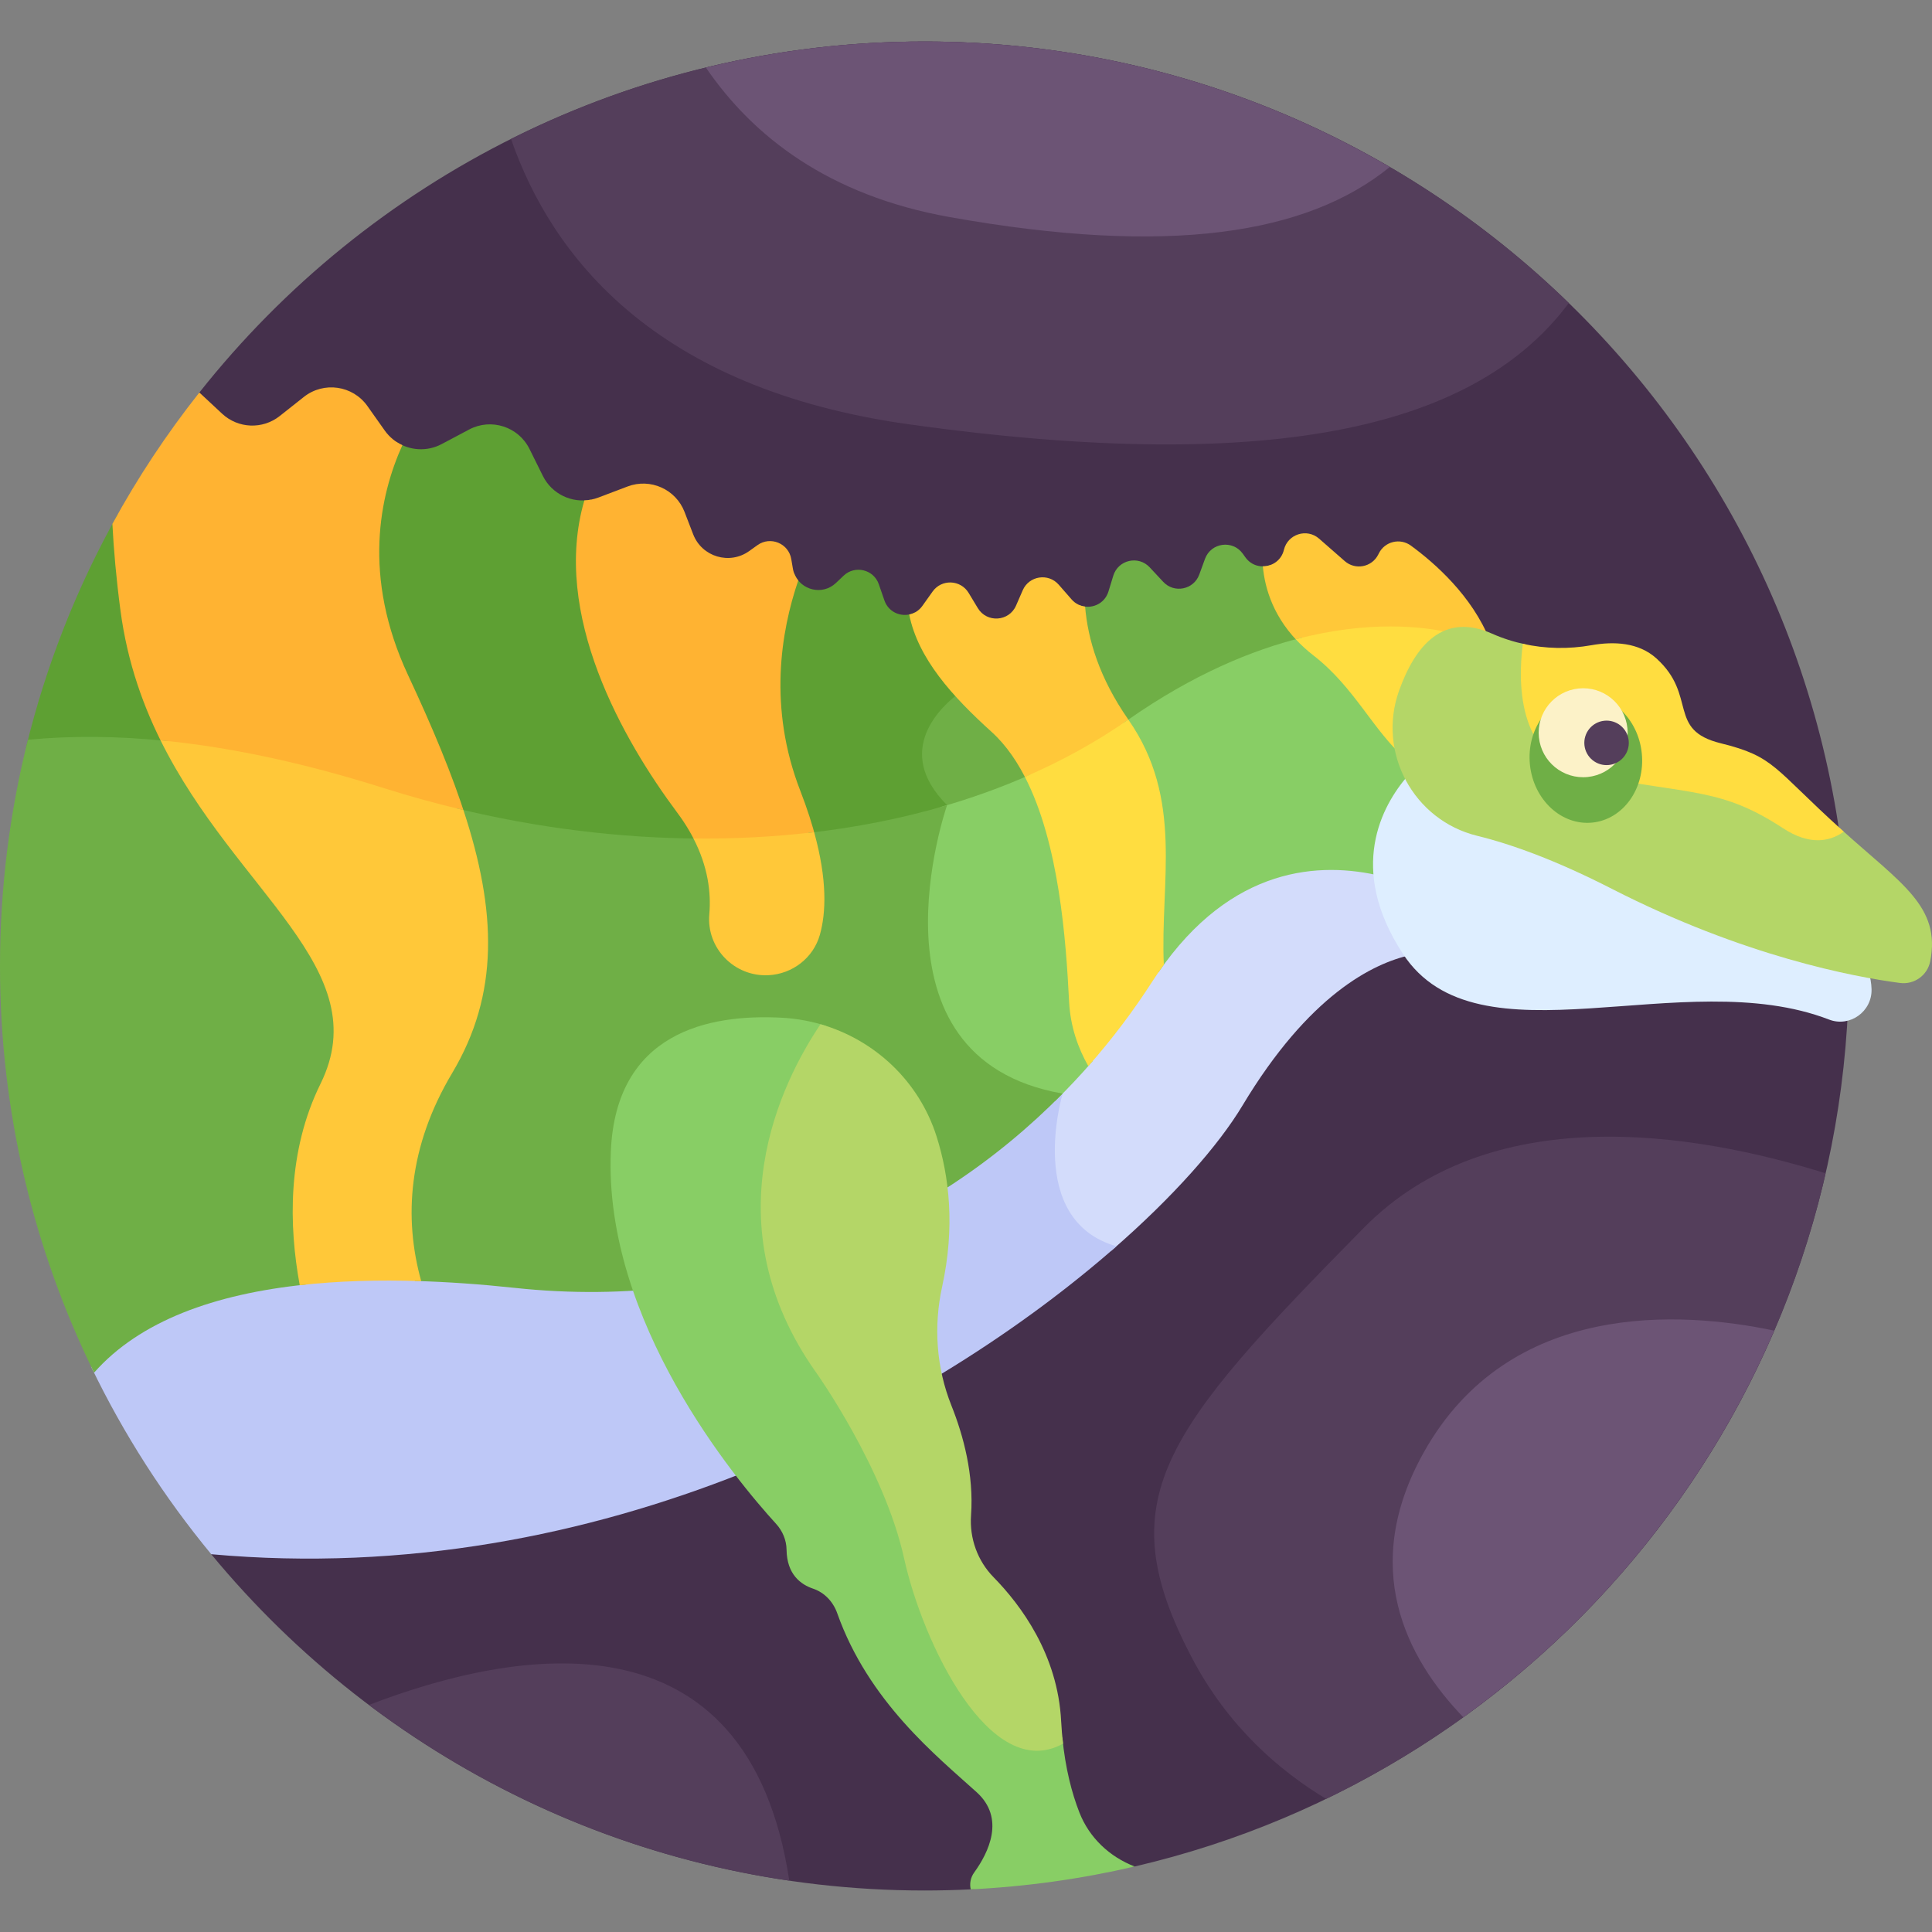 <svg id="Layer_1" enable-background="new 0 0 512 512" height="512" viewBox="0 0 512 512" width="512" xmlns="http://www.w3.org/2000/svg"><rect x="0" y="0" width="512" height="512" fill="#808080" stroke="none"/><g><path d="m245.002 10.998c-77.899 0-147.299 36.361-192.174 93.03l3.154 307.857c44.937 54.427 112.928 89.117 189.02 89.117 4.108 0 8.19-.105 12.248-.305l43.453-6.059c108.475-25.22 189.301-122.488 189.301-238.638 0-135.311-109.691-245.002-245.002-245.002z" fill="#45304c"/><path d="m373.108 251.891c-7.78-11.904-7.494-20.803-7.643-21.498l-1.172-.24c-16.752-3.421-40.8-1.143-60.292 29.147-7.378 11.465-15.93 21.995-25.488 31.415.412.091.817.19 1.236.274-1.292 5.225-4.494 21.787 3.548 32.611 2.744 3.694 6.509 6.307 11.237 7.841 16.556-14.364 28.475-28.03 34.732-38.454 17.585-29.298 34.53-37.705 44.661-39.919-.28-.382-.554-.772-.819-1.177z" fill="#d3dcfb"/><path d="m281.616 289.813c-.625-.109-1.23-.234-1.835-.358-35.965 36.156-86.603 56.329-143.147 50.271-48.091-5.156-91.357-.754-112.475 22.49 8.61 17.869 19.325 34.532 31.823 49.669 103.419 9.356 191.895-39.445 239.882-81.601-24.333-7.001-14.248-40.471-14.248-40.471z" fill="#bec8f7"/><path d="m253.431 182.337c-3.179 2.351-9.525 7.935-10.465 15.623-.658 5.388 1.465 10.701 6.311 15.805-.186.576-.447 1.415-.749 2.463 8.814-2.481 17.323-5.538 25.434-9.196-2.668-5.628-5.986-10.518-10.137-14.273-3.885-3.512-7.381-6.967-10.394-10.422z" fill="#6faf46"/><path d="m214.751 222.788c12.227-1.395 24.122-3.74 35.494-7.055.447-1.511.744-2.359.744-2.359-14.553-14.553-1.347-26.378 3.438-29.903-6.244-6.915-10.562-13.808-11.995-21.15-2.918 1.529-6.848.291-8.053-3.196l-1.48-4.284c-1.357-3.929-6.322-5.14-9.336-2.277l-2.019 1.918c-3.585 3.406-9.283 1.927-11.007-2.378-4.915 13.845-8.85 35.072.063 58.023 1.791 4.608 3.154 8.82 4.151 12.661z" fill="#5ea033"/><path d="m180.757 214.417c-8.442-11.312-19.502-28.806-24.246-47.914-3.452-13.896-2.56-25.19.146-34.103-5.113 1.022-10.404-1.468-12.791-6.279l-3.546-7.148c-2.933-5.912-10.165-8.239-15.995-5.147l-7.29 3.867c-3.867 2.051-8.416 1.729-11.898-.541-7.887 17.428-8.951 39.935 1.586 62.479 6.256 13.385 11.385 25.573 15.016 36.878 21.485 5.159 43.41 7.819 64.818 7.84-1.443-3.365-3.373-6.68-5.8-9.932z" fill="#5ea033"/><path d="m336.643 149.744c-2.245.805-4.959.234-6.587-2.03l-.712-.99c-2.678-3.723-8.43-2.932-10.005 1.375l-1.523 4.166c-1.464 4.004-6.639 5.053-9.546 1.934l-3.594-3.856c-2.999-3.217-8.355-1.982-9.643 2.222l-1.286 4.197c-1.054 3.442-4.816 4.871-7.783 3.552.808 9.967 4.436 20.811 11.755 31.3.347.498.656.997.98 1.495.141-.098.289-.189.43-.288 17.884-12.497 34.057-18.957 47.547-22.084-7.36-7.176-9.568-15.156-10.033-20.993z" fill="#6faf46"/><path d="m373.899 144.592c-2.857-2.087-6.896-1.117-8.484 2.044l-.167.333c-1.678 3.338-6.055 4.195-8.867 1.735l-6.812-5.959c-3.233-2.828-8.315-1.21-9.318 2.967-.674 2.807-3.111 4.368-5.582 4.37.533 5.911 2.863 13.907 10.398 21.042 17.541-4.346 30.743-3.051 37.514-1.726 3.392-1.536 7.44-1.62 12.269.365-4.707-11.851-14.656-20.573-20.951-25.171z" fill="#ffc839"/><path d="m45.577 198.624c-5.698-10.735-10.207-22.897-12.085-37.119-1.245-9.428-1.926-17.85-2.227-25.318-10.799 19.223-19.077 40.049-24.393 62.034 12.01-1.193 24.867-1.103 38.705.403z" fill="#5ea033"/><path d="m216.312 222.596c-.995-3.93-2.373-8.264-4.23-13.046-8.532-21.968-5.155-42.184-.535-55.72-.704-.866-1.219-1.924-1.428-3.161l-.422-2.506c-.702-4.167-5.527-6.156-8.962-3.695l-2.183 1.564c-5.211 3.733-12.544 1.542-14.853-4.438l-2.29-5.932c-2.322-6.013-9.061-9.024-15.089-6.741l-7.8 2.954c-1.203.455-2.436.689-3.661.74-8.796 30.181 10.24 63.481 24.624 82.754 2.288 3.066 4.024 6.064 5.323 8.965 10.665.081 21.204-.492 31.506-1.738z" fill="#ffb332"/><path d="m300.016 192.217c-.328-.505-.641-1.01-.993-1.514-7.736-11.087-10.748-21.356-11.46-29.954-1.312-.161-2.592-.77-3.582-1.903l-3.406-3.898c-2.759-3.158-7.866-2.367-9.541 1.477l-1.771 4.064c-1.853 4.253-7.734 4.641-10.13.669l-2.436-4.036c-2.124-3.521-7.161-3.712-9.546-.363l-2.716 3.814c-.902 1.266-2.158 2.003-3.485 2.273 2.354 11.725 11.465 21.736 21.808 31.091 3.987 3.606 7.172 8.348 9.736 13.744 9.448-4.153 18.378-9.091 26.636-14.862.296-.206.589-.397.886-.602z" fill="#ffc839"/><path d="m106.633 117.974c-1.814-.835-3.437-2.134-4.662-3.865l-4.601-6.499c-3.882-5.485-11.571-6.59-16.842-2.421l-6.402 5.064c-4.543 3.594-11.03 3.331-15.267-.62l-5.838-5.443c-.062-.058-.13-.106-.193-.162-8.625 10.891-16.346 22.529-23.044 34.807.353 6.854 1.02 14.465 2.131 22.879 1.854 14.039 6.226 26.074 11.757 36.704 17.73 1.775 37.074 5.885 58.317 12.606 7.112 2.25 14.311 4.207 21.554 5.898-3.669-11.619-8.931-24.16-15.382-37.964-12.27-26.255-7.501-47.759-1.528-60.984z" fill="#ffb332"/><path d="m250.983 271.966c5.855 9.974 15.527 16.368 28.765 19.023-.066.269-.139.575-.214.901 3.48-3.423 6.819-6.971 9.999-10.639-2.384-4.344-4.314-9.689-4.626-15.896-1.009-20.124-3.375-43.65-11.821-60.088-7.627 3.393-15.603 6.257-23.848 8.616-1.933 6.014-10.814 36.692 1.745 58.083z" fill="#88ce65"/><path d="m281.603 289.811c-54.062-9.426-30.614-76.437-30.614-76.437-11.771 3.488-24.109 5.931-36.801 7.354 13.368 47.069-26.345 41.23-24.63 21.701.601-6.873-.745-13.639-3.986-20.205-21.342-.093-43.181-2.801-64.577-7.99 8.988 26.809 9.822 48.62-2.543 69.348-10.71 17.954-13.584 37.122-8.478 55.888 8.567.234 17.434.864 26.491 1.835 59.467 6.376 110.084-15.898 145.138-51.494z" fill="#6faf46"/><path d="m7.403 196.04c-4.827 19.189-7.403 39.273-7.403 59.96 0 38.673 8.973 75.246 24.931 107.771 12.095-13.708 31.959-20.859 56.11-23.357-2.81-15.316-3.368-34.867 5.329-52.503 15.46-31.348-21.799-51.662-41.949-91.515-13.195-1.375-25.493-1.452-37.018-.356z" fill="#6faf46"/><path d="m371.745 198.475c-6.922-7.237-11.964-17.255-21.632-24.744-1.973-1.528-3.653-3.118-5.108-4.735-13.171 3.258-28.787 9.693-45.982 21.709-.434.303-.884.585-1.321.884.006.008.011.017.017.025 14.889 21.338 7.711 43.427 9.226 66.139 19.429-28.302 42.954-29.497 59.205-25.561-1.107-11.664 3.943-20.528 8.34-25.877-1.274-2.462-2.198-5.103-2.745-7.84z" fill="#88ce65"/><path d="m343.383 169.413c1.367 1.473 2.927 2.921 4.73 4.318 10.837 8.395 15.862 19.966 24.238 27.236-1.667-5.706-1.635-11.971.527-18.021 2.463-6.891 5.966-12.734 10.937-15.388-6.446-1.43-20.852-3.303-40.432 1.855z" fill="#ffdd40"/><path d="m283.32 265.435c.335 6.673 2.425 12.4 5.089 17.094 6.229-7.052 11.889-14.541 16.927-22.369 1.017-1.581 2.05-3.065 3.09-4.493-.998-21.995 5.355-43.812-9.404-64.964-8.482 5.927-17.679 10.97-27.413 15.192 9.103 17.627 10.898 43.333 11.711 59.54z" fill="#ffdd40"/><path d="m42.544 196.196c19.99 40.348 57.427 60.545 42.401 91.011-8.83 17.905-8.42 37.569-5.51 53.386 10.051-1.135 20.867-1.447 32.196-1.072-4.703-16.794-3.4-35.701 8.186-55.124 12.504-20.961 11.855-42.872 2.992-69.736-7.031-1.657-14.019-3.569-20.925-5.754-21.652-6.85-41.333-10.991-59.34-12.711z" fill="#ffc839"/><path d="m203.656 258.441c6.355-.319 11.896-4.59 13.62-10.715 1.627-5.782 2.006-14.479-1.521-27.191-10.456 1.244-21.155 1.795-31.979 1.673 3.841 7.45 4.701 14.322 4.197 20.083-.788 9.009 6.65 16.603 15.683 16.15z" fill="#ffc839"/><path d="m427.072 233.44c-14.876-7.609-26.622-11.833-35.713-14.061-8.063-1.976-14.476-7.113-18.344-13.719-6.781 7.862-16.026 24.476-1.236 47.102 19.825 30.328 74.178 2.476 112.933 17.432 5.52 2.13 11.434-2.133 11.268-8.047-.044-1.556-.318-3.257-.919-5.089-14.738-2.698-39.437-9.013-67.989-23.618z" fill="#deeeff"/><path d="m487.924 219.777c-.135-.122-.259-.236-.392-.357-3.553 1.652-8.199 1.732-14.055-2.101-16.181-10.594-23.788-8.886-50.829-13.896-18.059-3.345-19.452-21.18-18.387-32.665-3.029-.63-5.998-1.568-8.847-2.834-12.911-5.738-20.359 3.11-24.654 15.128-5.846 16.355 3.835 34.308 20.704 38.443 9.092 2.229 20.838 6.452 35.713 14.061 34.962 17.883 64.154 23.341 76.341 24.94 3.755.493 7.272-2.007 8.007-5.723 2.884-14.578-7.672-20.589-23.601-34.996z" fill="#b4d667"/><path d="m286.055 480.334c-1.992-5.097-3.732-11.669-4.518-19.896-3.335 2.015-6.753 2.533-10.208 1.52-14.18-4.149-26.435-31.829-30.252-49.229-5.255-23.953-22.799-48.783-23.542-49.826-14.842-20.898-18.296-43.648-10.266-67.621 3.349-9.998 8.102-18.118 11.686-23.391-3.71-1.206-7.609-1.953-11.618-2.176-19.735-1.098-44.108 3.99-45.457 35.383-1.936 45.074 33.085 87.013 43.789 98.733 1.72 1.884 2.743 4.316 2.776 6.868.085 6.56 3.81 9.227 7.021 10.307 3.024 1.017 5.329 3.477 6.395 6.485 8.305 23.439 26.317 37.832 36.956 47.455 7.637 6.907 3.185 15.984-.655 21.292-.972 1.344-1.249 2.969-.912 4.46 14.872-.732 29.394-2.79 43.453-6.059-6.62-2.541-12.029-7.602-14.648-14.305z" fill="#88ce65"/><path d="m488.625 220.407c-.234-.21-.465-.416-.701-.63-18.061-16.335-17.589-19.276-31.913-22.802-14.323-3.525-6.114-12.602-17.043-22.487-4.72-4.269-11.285-4.554-17.221-3.499-6.041 1.073-12.243.958-18.186-.377-1.434 11.228-1.189 31.402 18.134 34.982 27.041 5.009 34.648 3.301 50.829 13.895 7.052 4.616 12.358 3.568 16.101.918z" fill="#ffdd40"/><path d="m435.089 199.606c.958 9.312-4.901 17.543-13.086 18.385s-15.596-6.024-16.554-15.336 4.901-17.543 13.086-18.385 15.597 6.024 16.554 15.336z" fill="#6faf46"/><path d="m431.282 192.978c.666 6.477-4.044 12.268-10.521 12.934s-12.268-4.044-12.934-10.521 4.044-12.268 10.521-12.934 12.268 4.044 12.934 10.521z" fill="#fcf2c8"/><path d="m431.62 196.265c.333 3.238-2.022 6.134-5.261 6.467-3.238.333-6.134-2.022-6.467-5.261-.333-3.238 2.022-6.134 5.261-6.467 3.239-.332 6.134 2.023 6.467 5.261z" fill="#543e5b"/><path d="m415.749 80.32c-44.127-42.895-104.346-69.322-170.747-69.322-39.391 0-76.602 9.31-109.575 25.83 10.769 31.036 38.077 66.22 105.522 75.629 99.116 13.826 150.852-.105 174.8-32.137z" fill="#543e5b"/><path d="m245.002 10.998c-19.961 0-39.358 2.4-57.932 6.908 12.475 18.268 32.498 33.876 64.519 39.605 58.286 10.429 94.851 4.537 116.703-13.246-36.215-21.139-78.331-33.267-123.29-33.267z" fill="#6c5475"/><path d="m209.172 498.39c-11.021-72.618-72.471-61.53-111.397-46.561 31.96 24.066 69.993 40.493 111.397 46.561z" fill="#543e5b"/><path d="m483.807 310.937c-35.579-11.088-89.021-19.398-122.386 14.454-53.579 54.362-67.598 71.965-45.542 113.963 9.554 18.193 23.177 29.917 35.552 37.367 66.058-31.91 115.606-92.592 132.376-165.784z" fill="#543e5b"/><path d="m470.174 352.63c-24.651-5.196-70.18-8.198-92.84 32.23-17.055 30.428-4.757 54.433 10.449 70.222 35.995-25.86 64.679-61.236 82.391-102.452z" fill="#6c5475"/><path d="m216.312 363.771s18.05 25.35 23.3 49.28c4.837 22.047 22.76 59.786 42.104 49.033-.216-1.896-.396-3.86-.5-5.945-.886-17.655-10.678-30.78-17.888-38.134-4.278-4.364-6.423-10.33-5.99-16.426.768-10.78-2.023-21.137-5.203-29.095-4-10.011-4.763-20.964-2.459-31.495 3.473-15.876 1.868-29.288-1.475-39.83-4.636-14.622-16.393-25.607-30.758-29.732-10.282 15.277-29.209 52.812-1.131 92.344z" fill="#b4d667"/></g></svg>